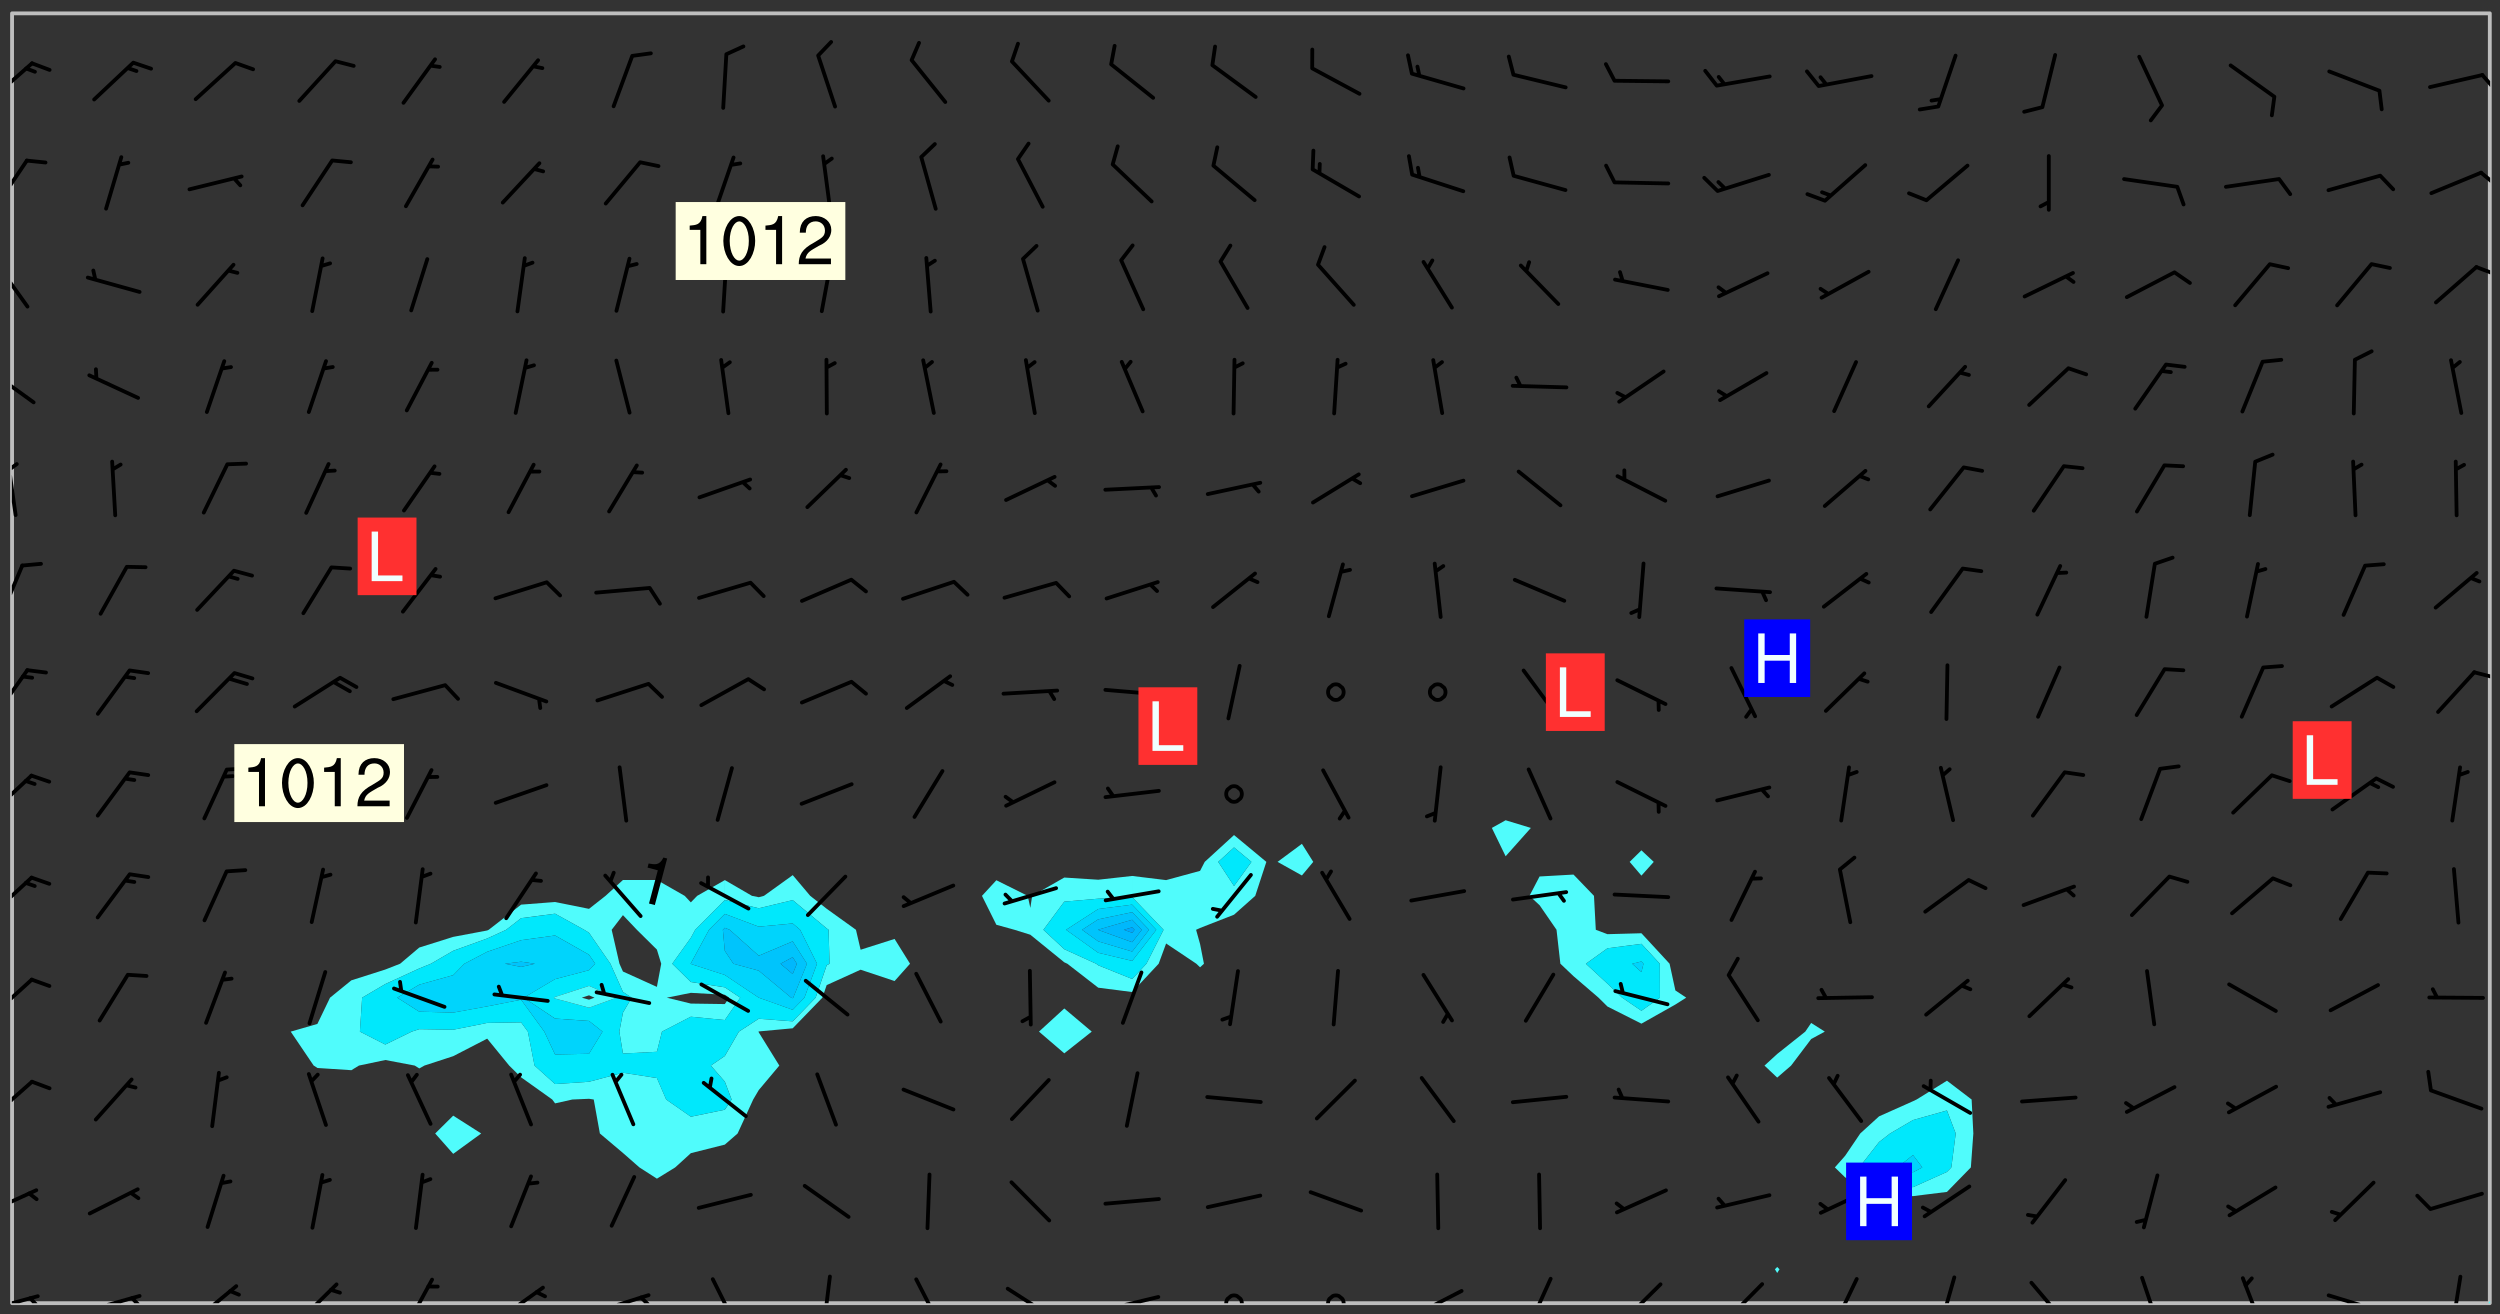 <svg xmlns="http://www.w3.org/2000/svg" role="img" xmlns:xlink="http://www.w3.org/1999/xlink" viewBox="142.45 309.95 326.84 171.84"><rect x="142.45" y="309.95" width="326.84" height="171.84" fill="#333333" stroke="none"/><defs><clipPath id="a"><path d="M144 311.672h1v168.656h-1zm0 0"/></clipPath><clipPath id="b"><path d="M144 311.672h324v168.656H144zm0 0"/></clipPath><clipPath id="c"><path d="M467 480h1v.328h-1zm0 0"/></clipPath><clipPath id="d"><path d="M467 311.672h1v168.656h-1zm0 0"/></clipPath><clipPath id="e"><path d="M144 479h4v1.328h-4zm0 0"/></clipPath><clipPath id="f"><path d="M146 479h2v1.328h-2zm0 0"/></clipPath><clipPath id="g"><path d="M153 479h8v1.328h-8zm0 0"/></clipPath><clipPath id="h"><path d="M159 479h2v1.328h-2zm0 0"/></clipPath><clipPath id="i"><path d="M167 477h7v3.328h-7zm0 0"/></clipPath><clipPath id="j"><path d="M181 477h6v3.328h-6zm0 0"/></clipPath><clipPath id="k"><path d="M195 476h5v4.328h-5zm0 0"/></clipPath><clipPath id="l"><path d="M207 478h7v2.328h-7zm0 0"/></clipPath><clipPath id="m"><path d="M220 479h8v1.328h-8zm0 0"/></clipPath><clipPath id="n"><path d="M226 479h2v1.328h-2zm0 0"/></clipPath><clipPath id="o"><path d="M235 476h5v4.328h-5zm0 0"/></clipPath><clipPath id="p"><path d="M249 476h3v4.328h-3zm0 0"/></clipPath><clipPath id="q"><path d="M261 476h5v4.328h-5zm0 0"/></clipPath><clipPath id="r"><path d="M273 478h8v2.328h-8zm0 0"/></clipPath><clipPath id="s"><path d="M286 479h9v1.328h-9zm0 0"/></clipPath><clipPath id="t"><path d="M302 479h4v1.328h-4zm0 0"/></clipPath><clipPath id="u"><path d="M315 479h4v1.328h-4zm0 0"/></clipPath><clipPath id="v"><path d="M327 478h7v2.328h-7zm0 0"/></clipPath><clipPath id="w"><path d="M342 476h4v4.328h-4zm0 0"/></clipPath><clipPath id="x"><path d="M354 477h6v3.328h-6zm0 0"/></clipPath><clipPath id="y"><path d="M367 477h7v3.328h-7zm0 0"/></clipPath><clipPath id="z"><path d="M381 476h5v4.328h-5zm0 0"/></clipPath><clipPath id="A"><path d="M395 476h4v4.328h-4zm0 0"/></clipPath><clipPath id="B"><path d="M407 477h6v3.328h-6zm0 0"/></clipPath><clipPath id="C"><path d="M422 476h3v4.328h-3zm0 0"/></clipPath><clipPath id="D"><path d="M435 476h4v4.328h-4zm0 0"/></clipPath><clipPath id="E"><path d="M446 479h8v1.328h-8zm0 0"/></clipPath><clipPath id="F"><path d="M462 476h3v4.328h-3zm0 0"/></clipPath><clipPath id="G"><path d="M144 465h4v4h-4zm0 0"/></clipPath><clipPath id="H"><path d="M144 451h3v6h-3zm0 0"/></clipPath><clipPath id="I"><path d="M144 437h3v6h-3zm0 0"/></clipPath><clipPath id="J"><path d="M144 424h3v6h-3zm0 0"/></clipPath><clipPath id="K"><path d="M144 411h3v6h-3zm0 0"/></clipPath><clipPath id="L"><path d="M144 397h3v7h-3zm0 0"/></clipPath><clipPath id="M"><path d="M465 397h3v2h-3zm0 0"/></clipPath><clipPath id="N"><path d="M144 383h2v8h-2zm0 0"/></clipPath><clipPath id="O"><path d="M144 370h1v8h-1zm0 0"/></clipPath><clipPath id="P"><path d="M144 370h1v2h-1zm0 0"/></clipPath><clipPath id="Q"><path d="M144 358h4v5h-4zm0 0"/></clipPath><clipPath id="R"><path d="M144 344h3v7h-3zm0 0"/></clipPath><clipPath id="S"><path d="M465 344h3v2h-3zm0 0"/></clipPath><clipPath id="T"><path d="M144 330h3v8h-3zm0 0"/></clipPath><clipPath id="U"><path d="M466 332h2v3h-2zm0 0"/></clipPath><clipPath id="V"><path d="M144 317h3v7h-3zm0 0"/></clipPath><clipPath id="W"><path d="M466 319h2v3h-2zm0 0"/></clipPath><g id="X" clip-path="url(#clip1)"><path fill="#fff" fill-opacity="0" fill-rule="evenodd" d="M0 0h1000v1000H0zm0 0"/><path fill="#d3d3d3" fill-opacity="0" fill-rule="evenodd" d="M162.152 355.867l-.234.293.059.234.117.172.176.234.293.348.113.059.117-.172.059-.234.176-.176.465-.176h.699l.234.293.289.816.059.176.176.23.352.234.699.699.172.176.234.348.234.41.289.582.41.465.23.234.234.176.117.23.176.293.172 1.164v.234l.059.289.059.117.117.117.348.41.117.172.176.176.176.234.117.172.172.352.059.234.234.406.234-.059-.176.176-.059.93h-.582l-.234-.113-.348.113-.117.117-.059.293-.059.176-.117.172-.465.293-.059.234-.059.113v.645l.059.172v.41l.059.059v.406l.059.406.117.176.059.059.23.641-.059.293v.699l-.059.582v.234l-.059.23-.055.352v1.922l.055.117h.426l-.367.117-.023.352.891 1.168 1.742.539 1.34.359v.539l.09.809.535.715 1.52.27.891-.086.09 1.164.535.18 1.16-.18 2.055-.984 1.16-.363 1.879-.176 1.695-.18-.18.719-1.516.086-1.25.09-.805.27-1.074.809.27.719.535.898-.18.625-.266.809.266 1.078.625.898.805.18 1.25-.18-.266.723.098.504.055.293v.172l.059.293v.406l.176.117.352.117h.406l.293-.176.113-.117.059-.117.117-.23.059-.176.352-.465.23-.176.176-.059.176.059.059.176.117.988.055.469.059.172.117.234.176.059.816.059h.289l.117.234.059.406.059.352v1.105l.117.293.117.348.289.699.176.352.582.754.352.176.172.059.469.234.641.465.348.234.293.176.293.055.23.062.816.348.293.176.113.172.352.352.117.176.523.641v.289l.059.352v.348l.059.352.059.289.117.059.172.059h.176l.582.234.176.117.176.289.176.234.113.234.293.23.117.117v.41l.059.055.289.234.234.117.059.117.117.172.059.117.23.234.059.176.234.059.117.059-.117.113-.059.117v.117l-.117.293-.117.289v.582l.176.117.117.059.059.117.117.117.113.059.176.348.059.352.059.406v.176l-.059.176-.117.699v.172l.117.176.293.293h.406l.176.117.117.172.117.293v.234h-.527l-.23-.234h-.234l-.176.059-.059.699.059.348.117.176.176.41.117.23.289.469.176.055h.523l.234.059.758.641.059.293v.234l.059.059.23.348v.352l-.117.172v.293l.293.289.293.176.172.059.293.176.293.117.582.406.289.234.293.176.219.16.016.012.23.176.641.523.176.234.117.176.176.176.113.172v.641l.117.176.469.117.582.117.234.059.23.113.293.117.113.059.586.352.289.172.176.062.176.055.176.059.699.352.289.176.234.055.289.176.234.117.641.406.293.117.172.059.234.059.41.059.23.059.234.117.059.172-.41.176.469.059.059.293.113.234.176.055.234.059.176.059.406.117.641.234.117.172.059.234v.176l-.059.117-.059.406.234.234.117.059.348.117.641.23.176.117.289.117.176.176.234.465.582 1.105.176.176.348.176.176.117.352.117 1.047.523.234.059.465.113.293.059.465.176.758.582.234.234.348.465.176.176.289.234.816.699.293.176.289.289.293.176.293.289.695.641.176.176.293.234.289.234.469.289.641.582.348.234.234.293.348.348.352.465.934.992.348.406.117.176.234.059.113.117.645.176.23.113.234.059.293.176.23.117.934.699.406.406.234.176.406.176.234.117.816.348.348.234.234.117.293.289.23.117.758.352.352.172.23.059.293.117.234.059.871.176h.816l.469.23.172.059.875.699.465.117.293.059.176.059.23.059.469.059.348.059.352.059.406.059h.293l.172.059v.23l.176.176h.293l.348.059.352.059.699.117h.641l.465-.234.293-.176.172-.117.41-.172.289-.176.934-.465.469-.293.523-.293.465-.172.465-.176 1.051-.465.289-.117.41-.117.289-.117.527-.176 1.516-.699.582-.348.289-.059.293-.059.348-.117.875-.23.352-.117h.113l.234-.059.875-.234.234-.059h.812l.352-.059.816-.117.172-.059.352-.055.293-.059.23-.059.816-.176.176-.059h.348l.234-.059.465-.117.758-.172.234-.059h.348l.41-.117.289-.059 1.285-.059h.289l.41-.059.23-.059h.176l.875-.117h.406l.41-.117h.348l.352-.113.871-.059h1.75l1.047.289.41.117.289.117.352.117.289.117 1.051.172.289.059h.293l.293.059.172.059.41.059.172.059.117.059h.117l.117.059.352.059h.113l.41.066 1.922.395 1.926.395 1.52.449 1.695.719 2.145.805 1.605-.719 1.43-.805 1.16-1.078 1.25-.449 3.035-.719 1.875-.359 2.145-1.348 2.234-1.254 2.5-1.258 1.695-.449 1.785-.18 1.16-.27.625.539 1.34-.27.715-.988.984-1.344.445-.18.805-.359 1.875-.539 1.785-.449 1.25-.27 1.16-.09 1.699-.09 1.961-.27 1.25-.09h.539l.625-.09h.891l2.145-.18 2.41-.18 2.59-.09 1.695.18 1.609.09 1.43.359 1.16.719 1.875.988 1.16 1.527.266.715.629.09.355.898.535.539.535 1.527 1.074.359h.535l-.805.535.09 1.707.715 2.695.891.805.895.988.715 1.258 1.785.539 1.52-.18.355 1.344 1.609-.805.98-.539.27.27.316-.215.219-.145.801.449.449-.359h.355l.535-.27.539-.719.535-.27.625-.988 1.16.449.84.371 1.395.617 1.695-.18h1.605l1.785.09.18-1.707.535-1.344.805.27.492.848.402.406-.09.539v.359l.715.449.711-.27h1.43l.359.988.445 1.258.715 1.344 1.25.629 1.695.629.715-.18.18-.539.98-.09.449.359.086 1.258-.266.629-.535.18v.539l.715.984.266.539.984.988.801 1.078-.266.359-.09.898-.625 2.332-.355 2.066-.09 1.793-.18.719-.09.539v1.438l-.98 1.883-.359 1.707-.535.898-.805 1.168-.266.539 2.055 1.254.086.359-.355.539-.09-.18v.809l.09 1.438-.445.715-1.074.094-.266.715.535.898.805.719 1.16.809 1.34.27.445.359-.355.449-1.789-.09-1.25-.449-.715-.719-.625-.09-.176 3.59-.188 1.309h89.359V311.703h-55.27v49.082l.762.125 3.289.543 2.023 2.836v2.754l2.352.332 2.348.332h4.051l-1.379 4.16-2.023.707-2.023.703-.543.344-2.594 1.617-.188.117-2.023-2.078-.73-2.742-2.672-2.078-1.375-3.5-.066-.082-1.957-2.672 2.75-1.418v-49.082H294.422v91.414l.117.031.133.012.074.074.105.047.09.059.086.059.09.059.297.297.059.09.031.117.027.117.016.137-.031.117-.059.09-.059.086-.043.105-.047.102-.027.121v.145l.176.27.148.148.074.086.074.074.043.105.062.09.059.086.043.105.059.09.047.102.043.105.059.086.117.18.074.074.062.086.059.09.043.105.059.09.059.086.062.09.059.09.043.102.117.18.074.074.059.086.074.074.09.059.105.047h.148l.133-.016.133.016.102-.047.074-.074.047-.102-.016-.133v-.148l-.047-.105-.027-.117-.047-.102-.027-.121-.043-.102-.062-.09-.043-.102-.043-.105-.031-.117-.016-.133-.012-.137.086-.059.059-.086.121-.031.043.105.016.133v.117l.059.102.059.09.09.059.148.148.059.09.043.105-.012.102.086.059.105.047.086.059.09.059.074.074-.117.027-.105.047-.086.059-.074.074-.059.09-.062.086-.027.121-.047.102-.043.105-.031.117-.012.133-.016.133v.148l.027.117.047.105.043.102.059.09.074.074.09.059.074.074.09.059.059.09.043.105.047.102.117.031.133.016h.148l.117-.031.105.043.043.105.047.102.027.121L299.5 410l.027.117.031.121.027.117.105.043.102.047.133-.016.148.148.062.086.074.074.07.074.09.062.105.043.102.043.117.031.137.016.117-.031.074-.074.027-.117-.012-.133-.031-.121-.027-.117.043-.105h.117l.09.062.117.027h.148l.133.016h.148l.133.016.133-.016h.148l.133-.016.133-.012.137.012.117-.027.133-.016.191-.059-.059.176-.016.133-.027.121-.016.133-.059.086-.133.016-.105.047-.105.043-.117.031-.117.027-.266.031h-.148l-.133.016-.074.074.059.086.148.148.117.18.074.07.09.062.09.059.086.059.09.059.102.043.105.062.105.043.086.059.105.047.102.043.18.117.059.09-.043.102-.047.105.016.133.223.223.059.09.043.102.031.121.043.102.016.133.031.117.012.137.031.117.148.148.102.043.105.043.117.031.133.016.137.016h.117l.117-.031.09-.059.043-.105.047-.102.043-.105.031-.117.012-.133v-.148l-.012-.133-.016-.133-.031-.117-.043-.105-.047-.105-.043-.102-.043-.105-.016-.133.016-.133.027-.117.031-.117.027-.121.047-.102.09-.059.086-.062.074-.074.09-.059.223-.223.059-.086.074-.074.117-.18.059-.086v-.148l-.074-.074-.102-.047-.105-.043-.102-.043-.059-.09-.047-.105-.027-.117.09-.059.117-.031.102-.043.18-.117.148-.148.012-.133-.012-.105-.09-.059-.133.016h-.148l-.133.016-.133-.016-.121-.031-.086-.059-.074-.074-.059-.09-.062-.086-.117-.18-.059-.086.031-.121.086-.059.121-.031.059-.086v-.121l-.031-.117-.059-.09-.059-.086-.047-.105-.027-.117-.016-.133.059-.09.074-.074.09-.059.117-.18.074-.074.059-.086.148-.148.121-.031.133-.016.133.016.074.074.043.105.016.133-.031.117-.117.031-.133.012-.148.148-.043.105-.047.102-.027.121-.031.117v.148l.031.117.043.105.059.09.074.07.074.074.117.031.121.027.117-.027.133-.016h.117l.09.059.074.074.047.105.059.086.102.047.133.016.105.043.086.059-.012.105-.074.074-.18.117-.059.09-.09.059-.07.074-.074.074-.062.09-.027.117-.016.133.016.133-.016.133v.148l.016.133.027.117.031.121.074.074.09.059.086.059.09.059.117.031v.086l-.102.047-.09.059-.266.031-.117.027h-.148l-.105.043-.102.047-.059.09-.062.234-.012.133-.031.121-.016.133v.293l-.012.133.012.137.016.133.133.016.133.012.121.031.086.059.074.074.047.105.043.102.016.133v.445l-.016.133v.445l.031.266.027.117.016.133.031.117.086.211.031.266v.148l-.031.117-.027.117-.031.121-.027.117-.031.117-.031.121-.012.133-.016.133.09.059.117-.031.102.016.047.105-.031.266v.441l-.043.105-.047.105-.043.102-.043.105-.059.086-.031.121-.043.117-.031.117-.016.133.016.133.059.09.105.047.086.059.059.086-.012.137-.031.117-.043.102v.445l-.016.133v.148l-.031.117-.043.105-.027.117-.047.105-.043.102-.031.121-.027.117-.031.133-.031.117-.027.117-.043.105-.031.117-.031.121-.012.133-.016.133v.297l.027.117v.148l.047.398.027.117.059.09.121.031h.148l.133-.016.059.09v.117l-.059.09-.09.059-.102.043-.105.047-.09.059-.086.059-.137.016-.117-.031-.133-.016-.102.047-.062.086-.012.137-.016.133-.031.117-.027.117-.016.133-.031.121v.297l.016.133.031.117v.148l.012.133v.148l-.027.117-.047.102-.027.121-.031.117-.059.09-.074.074-.102.043-.105.047-.117.027-.121.031-.102-.047.059-.086.105-.047.027-.117.031-.117.027-.121.031-.117v-.148l.016-.133-.031-.117-.043-.105-.105.016-.074.074-.102.043-.09.062-.074.074-.043.102-.016.133-.031.117L304.25 426l-.031.117-.027.117-.031.121-.027.117-.031.117-.043.105-.09.059h-.09l-.117-.031-.031-.086.016-.137-.031-.117v-.148l-.012-.133v-.148l-.062-.234-.027-.121-.043-.102-.047-.105-.059-.086-.059-.09-.043-.105-.062-.086-.148-.148-.07-.074-.105-.047-.105-.043-.102-.043-.297-.297-.09-.074-.086-.059-.105-.043-.09-.062-.086-.059-.105-.043-.09-.059-.086-.062-.074-.07-.105-.047-.086-.059-.105-.043-.09-.062-.102-.043-.105-.043-.086-.059-.105-.047-.105-.043-.102-.047-.09-.059-.102-.043-.105-.043-.09-.062-.117-.027-.133-.016-.133.016H299.75l-.133.016-.117-.031-.09-.059-.074-.074-.09-.059-.102-.047h-.148l-.121-.027-.102-.043-.074-.074-.117-.18-.09-.059-.102-.043-.09-.062-.105-.043-.09-.059-.086-.059-.105-.047-.059-.086-.059-.09-.043-.105-.047-.102-.074-.074-.086-.059-.074-.074-.09-.059-.223-.223-.043-.105-.031-.266.105-.043h.145l.105.043.074.074.09.059.086.059.105.047.09.059.148.148.07.074.148.148.062.086.074.074.086.059.074.074.09.062.09.059.086.059.27.176.102.047.105.043.102.043.047-.074.059-.086.074-.074.07-.074.105.043.074.074.059.09.043.102.047.105.043.105.121.027.117-.027.074-.09.043-.105.059-.09.074-.074.105-.043.117-.027.133.012.09.059.148.148.059.09.043.105.047.102.043.105.043.102.105.047.105.043.133.016.086-.059.059-.09.074-.074.105-.043.117.027.105.047.102.043.105.043.102.047.18.117v.117l-.016.133.016.133.016.137.059.086.102.047.121.027.117.031h.148l.117-.031.059-.09.18-.117.059-.09.074-.074.059-.086.117-.18.18-.117.117.031.09.059.043.074-.016.133v.117l.09.059h.148l.133-.016.133-.012.266-.031.105-.043.117-.031.121-.027.074-.074.07-.074.062-.09-.016-.105-.047-.102-.102-.043-.105-.016-.117.027-.266.031h-.148l-.074-.074-.09-.059-.117-.031-.117-.027-.133-.016h-.148l-.133.016h-.297l-.105-.047-.148-.148-.043-.102-.059-.09.223-.223.086-.059.105-.043.117-.031.133-.016.133.016.137.016.102.043.133-.012.09-.062.102-.043.062-.09-.047-.102-.09-.059-.117-.031-.102-.043-.059-.09-.062-.09v-.117l.016-.133.105-.047.074-.07v-.121l-.09-.059-.031-.117.09-.059.074-.074.043-.105.059-.09.047-.102.016-.133v-.148l-.047-.105-.043-.102-.09-.059-.133-.016-.102-.043-.137-.016-.117-.031h-.445l-.133-.016-.133-.012-.133-.016-.117-.031h-.148l-.133-.016-.133-.012-.266-.031-.121-.043-.086-.059-.074-.074v-.148l.012-.133.105-.047.102-.043.133-.016h.152l.133-.016h.293l.121.031.102.043.09.059.234.062.121-.047.09-.059.102-.043.133-.016.105.043.102.047.133.012.121-.027h.145l.121-.031.117-.027.105-.047.074-.074.086-.059.148-.148.059-.086.047-.105.027-.117.016-.105-.102-.043-.09-.059-.117-.031-.105-.043-.09-.062-.074-.086-.074-.074-.102-.043-.105-.047-.102-.043-.059-.09-.047-.102-.086-.211-.062-.086-.059-.09-.074-.074-.086-.059h-.27l-.117.031-.09.059-.102.043-.133.016-.105-.016-.027-.117-.062-.09-.117-.031-.102-.043-.148-.148-.031-.117-.016-.105.074-.074.18-.117.117-.027.117-.031.137.016.102.043.105.043.102.047.105.043.117.031.133.016.117.027.133.016.105-.016.09-.059-.074-.074-.105-.043-.074-.074-.074-.09-.148-.148-.086-.059-.09-.059-.074-.074-.09-.059-.102-.047-.121-.027-.102-.047-.105-.043-.117-.031-.102-.043-.121-.031h-.148l-.117.031-.105.043-.086.062-.18.117-.086.059-.09.059-.105.047-.086.059-.105.043-.102.043-.105.047-.074.074-.059.09-.059.086-.047.105-.059.086-.074.074-.133-.012-.117-.031h-.117l-.074.074-.09.059-.074.074-.09.059-.086.059-.105.047-.102.043-.137.016-.102-.043-.148-.148-.105-.047h-.086l-.105.047-.102.043-.121.031-.117-.031-.074-.074v-.117l.031-.121.074-.07.059-.09.074-.074.117-.031.105-.043h.293l.133-.016.137-.016.102-.043.09-.059.102-.047.09-.059.133-.012.09.059.133.012.09-.059.086-.059.105-.043.09-.059.086-.062.09-.059.148-.148.059-.086.059-.09.105-.043.133-.016.117.027.121.031.059-.059.059-.09.031-.266.027-.117.105.012.133.016.102-.043.09-.059.059-.09.074-.074.059-.09.047-.102.012-.133-.012-.133-.047-.105-.148-.148-.059-.09-.059-.086-.043-.105v-.445l.016-.133v-.148l.012-.133-.059-.059-.09.059-.102-.043-.18-.117-.086-.059-.062-.09-.059-.09-.074-.074-.086-.059-.121.031-.102.012-.105.047-.086.059-.105.043-.148.148-.09.059-.086.059-.09.062-.105.043-.133.016v-.121l.105-.043.117-.031.074-.07.043-.105v-.148l-.027-.117-.148-.148-.133-.016h-.148l-.117.031-.105.043-.102.043-.09.062-.117.027-.074-.074.012-.133-.043-.102-.043-.105-.09-.059-.117.027-.121.031-.117.031-.102.043-.121.031-.102.043-.105.043-.09.059-.102.016v-.117l.016-.133-.059-.09-.074.043-.148.148-.059.09-.074.074-.047.105-.043.102-.074.074-.059.09-.074.074-.059.086-.074.074-.09.062-.074.07-.074.074-.102.016-.133.016-.105-.043v-.121l.148-.148.043-.102.059-.09.047-.102.043-.105.059-.09.031-.117.043-.102.031-.121.027-.117.047-.105.043-.102.043-.105.074-.07.09-.062.09-.059.102-.043h.297l.266-.031.105-.043-.074-.074-.117-.031-.105-.043-.09-.059-.102-.047-.09-.059-.102-.043-.105-.043-.09-.062-.086-.059-.105-.043-.102-.043-.121-.031-.117-.031-.102-.043L297.5 410.25l-.102-.043-.09-.059-.043-.105-.016-.133.102-.043.133-.016.137.016.133-.016.102-.043.059-.09.016-.105-.09-.059-.074-.074-.102-.043-.09-.059-.148-.148-.043-.105-.016-.133v-.293l-.059-.09-.09-.059-.074-.074-.043-.105-.031-.117-.059-.09-.074-.074-.117-.027-.074-.074-.09-.059-.09-.062-.086-.059-.074-.074-.059-.086-.047-.105-.086-.059-.148-.148-.195-.059-.133.016-.102.043-.074.074-.047.102-.043.105-.059.09-.059.086-.297.297-.09.059h-.086l-.062-.086-.043-.105.031-.117.059-.09.027-.117-.012-.133-.09-.062-.105.047-.117.027-.117.031-.27.176-.102.047-.117.027-.105.047-.09.059-.102.043-.059-.086-.047-.105.016-.133.047-.105.07-.074.074-.07.059-.09v-.148l-.043-.105h-.238l-.102.047-.031.117-.027.117-.031.121-.074.043-.133.016-.074-.047-.043-.102-.043-.105-.047-.102-.043-.105-.121.031-.102.043-.133.016-.117.031-.105.043-.09.059-.102.047-.121.027-.133.016-.102-.043-.059-.09-.047-.105-.043-.102-.043-.105v-.117l.059-.09.086-.059.18-.117.102-.047.105-.043.105-.059.102-.043.09-.062.102-.043.105-.059.102-.047.09-.059.105-.043.102-.043.09-.062.102-.043.137-.016.117.031.102.043.121.031.102.043.105.047.102.043.105.043.102.047.105.043.102.043.105.047.086.059.105.043.117.031.105.043.102.047.09.059.105.043.102.043.105.047.117.027.102.047.121.027h.148l.086-.059.016-.102.059-.09-.027-.117-.074-.074-.117-.18-.074-.074-.09-.074-.18-.117-.086-.059-.105-.043-.102-.047-.27-.176-.059-.09-.074-.074-.059-.09-.043-.102-.031-.117-.016-.137v-.562l-.012-.133-.016-.133-.031-.117-.016-.133-.012-.133-.031-.121-.223-.223-.059-.086-.016-.105.031-.117.133-.016v-91.414H172.992v1.453l-.059.234-.352 1.051-.172.523-.117.348-.176.41-.117.172-.234.293-.23.059h-.352l-.117.059-.23.406v.293l.117.176.23.23.117.234.641.758.293.465.176.234.23.352.234.348.641.816.176.465.172.41.117.695.176.469.117 1.398.059.465v.875l.117 1.047v4.781l-.059.465-.352 1.281-.176.523-.113.41-.352.93L172.934 336l-.234.582-.117.176-.172.348-.176.406-.352.816-.059.293-.113.293-.117.289-.059.176-.117.875-.059.406-.059.117-.059.176-.059.172-.23.527-.117.172v.234l-.117.234-.059.172-.176.586v.289l-.059.176v.293l-.059.113-.059.527v.172l-.055.234v2.621l-.176.816-.117.176-.176.234-.117.172-.113.234-.586.934-.23.289-.293.465-.176.234-.289.352-.352.699-.113.23-.176.41-.176.23-.406.527-.816.699-.293.172-.289.234-.176.117-.176.176-.523.406-.527.176-.172.176-.234.055-.641.176h-.758m12.211 31.023l-1.074.449.359.895 1.25-.715.445-.539-.98-.09"/><path fill="#d3d3d3" fill-opacity="0" fill-rule="evenodd" d="M201.508 416.598h-.895l.449.629.98.359.805-.09.445-.988-.176.09-.715-.355-.895.355m154.621 59.07l-.059-.523v-.293l.113-.293.059-.23.469-.469h.113l.117-.113.117-.059h.176l.234-.059h.348l.234.059.117.059.23.172.059.176.117.582v.293l-.117.176-.172.289-.176.176-.527.523-.23.234-.117.059h-.176l-.117-.059-.406-.293-.176-.117-.117-.059-.059-.113-.055-.117m6.641-10.957l-.059-.172v-1.109l.059-.172.176-.059.172-.059h.176l.234-.059.117.059.059.699-.059.172-.117.176-.117.059-.234.523-.113.059h-.234l-.059-.117m9.613-14.391l-.117-.176v-.699l.293-.875.117-.172.176-.352.113-.23.117-.293.352-.758.117-.23.172-.234h.176l.117-.059h.641l.117.059.234.234.172.113.352.293.117.117.113.176v.113l.117.059.117.117v.699l-.059.176v.23l-.059.176-.348 1.051-.117.23-.117.234-.117.059-.23.234-.641.289h-.875l-.41-.117-.641-.465"/><path fill="none" stroke="#bebebe" stroke-linecap="round" stroke-linejoin="round" stroke-miterlimit="10" stroke-width=".5" d="M467.957 311.695H144.027v168.625h323.93v-168.625"/><g clip-path="url(#a)"><path fill="#fff" fill-opacity="0" fill-rule="evenodd" d="M144 475.891v4.438h.004H144V311.672h.004H144v164.219"/></g><g clip-path="url(#b)"><path fill="#fff" fill-opacity="0" fill-rule="evenodd" d="M144.004 480.328V311.672h102.078v112.691l-3.762 2.707-.676.18-.895-.18-3.543-2.059-3.617 2.059-.824.852-.801-.852-3.637-2.078-4.438.004-2.277 2.074-2.16 1.699-4.438-.895-4.441.344-4.234 3.289-.203.09-4.438.836-4.438 1.395-2.504 2.117-1.938.758-4.438 1.414-2.785 2.266-1.652 3.43-3.488 1.008 3.004 4.441.484.316 4.438.289.988-.605 3.449-.727 3.84.727.602.375.668-.375 3.77-1.23v7.773l-2.355 2.332 2.355 2.664 3.66-2.664-3.66-2.332v-7.773l4.438-2.289 2.875 3.52 1.562 1.539 4.066 2.898.375.504 2.254-.504 2.184-.094.613.094.801 4.438 3.023 2.555 2.148 1.883 2.289 1.473 2.391-1.473 2.047-1.863 4.441-1.117 1.672-1.457 2.035-4.438.73-1.238 2.688-3.199-2.688-4.34-.039-.102.039-.023 4.438-.41 3.879-4.004.559-1.641 4.438-2.016 4.441 1.484 2.02-2.266-2.02-3.242-4.441 1.414-.609-2.609-3.828-2.75-2.152-1.688-2.285-2.707v-112.691h57.699v107.449l-3.832 3.508-.605 1.172-4.441 1.211-4.438-.543-4.438.492-4.438-.285-4.199 2.395-.238 1.57-.344-1.57-4.098-2.043-1.883 2.043 1.883 3.781 2.367.656 2.074.648 4.438 3.605v6.031l-3.309 3.027 3.309 2.84 3.59-2.84-3.59-3.027v-6.031l.398.184 4.039 3.133 4.438.57 3.465-3.703.973-2.648 3.949 2.648.492.469.504-.469-.504-2.57-.523-1.867.523-.238 4.438-1.734 2.773-2.465 1.453-4.441-4.227-3.508V311.672h8.875v108.598l-3.184 2.359 3.184 1.777 1.484-1.777-1.484-2.359V311.672h26.633V417.188l-1.801 1.004 1.801 3.703 3.301-3.703-3.301-1.004V311.672h8.875v112.617l-4.438.25-1.32 2.531 1.32 1.223 2.215 3.215.504 4.438 1.719 1.633 3.266 2.805 1.172 1.16 4.441 2.242 4.438-2.504 1.418-.898-1.418-.945-.758-3.492-3.68-3.984-4.441.121-1.523-.574-.238-4.438-2.676-2.781V311.672h8.879V421.117l-1.539 1.512 1.539 1.797 1.613-1.797-1.613-1.512V311.672h22.191V443.688l-.77 1.133-3.672 2.922-1.66 1.52 1.66 1.57v24.758l-.297.301.297.484.305-.484-.305-.301v-24.758l1.816-1.57 2.625-3.473 1.785-.969-1.785-1.133V311.672h17.75v139.566l-3.973 2.461-.465.219-4.438 1.98-2.457 2.238-1.98 2.922-1.34 1.516 1.34 1.301 4.438 2.289 4.438.164 4.438-.551 3.125-3.203.324-4.438-.223-4.438-3.227-2.461v-139.566h71.012v168.367l-.266.289H144.004"/></g><path fill="#50fcfc" fill-rule="evenodd" d="M183.461 449.262l-3.004-4.441 3.488-1.008 1.652-3.43 2.785-2.266 4.438-1.414 1.938-.758 2.504-2.117 4.438-1.395 4.438-.836.203-.09 4.234-3.289 4.441-.344 4.438.895 2.16-1.699 2.277-2.074v4.594l-1.473 1.918 1.02 4.438.453 1.016 4.438 2.008.566-3.023-.566-1.852-2.613-2.586-1.824-1.918v-4.594l4.438-.004 3.637 2.078.801.852.824-.852 3.617-2.059v2.605l-3.871 3.891-.57 1.047-2.43 3.391 2.43 2.391V439.75l-3.145.633 3.145.77 4.441.066.574-.836-.574-.383-4.441-.25v-1.414l4.441.695 2.023 1.352-2.023 2.926-4.441-.438-3.773 1.949-.664 2.637-4.438.23-.473-2.867.473-2.484 1.145-1.953-1.145-.754-1.641-3.684-2.797-4.047-.629-.391-3.809-2.105-4.441.586-1.957 1.52-2.48 1.137-4.438 1.605-2.922 1.695-1.516.617-4.441 2.039-3.027 1.781-.293 4.438 3.32 1.691 3.465-1.691.977-.32 4.438.074 4.438-.891 4.438-.074.883 1.211.875 4.441 2.684 2.414 4.438-.301 4.438-1.176 4.438.695 1.211 2.805 3.227 2.25 4.441-.918.887-1.332-.887-2.34-1.828-2.098 1.828-1.25 1.844-3.191 2.594-1.68 4.438.34 3-3.098 1.438-4.23.375-.207-.121-4.438-.254-.18-4.438-3.699-4.438 1.066-4.438-1.078v-2.605l3.543 2.059.895.18.676-.18 3.762-2.707 2.285 2.707 2.152 1.688 3.828 2.75.609 2.609 4.441-1.414 2.02 3.242-2.02 2.266-4.441-1.484-4.438 2.016-.559 1.641-3.879 4.004-4.438.41-.039.023.039.102 2.688 4.34-2.688 3.199-.73 1.238-2.035 4.438-1.672 1.457-4.441 1.117-2.047 1.863-2.391 1.473-2.289-1.473-2.148-1.883-3.023-2.555-.801-4.438-.613-.094-2.184.094-2.254.504-.375-.504-4.066-2.898-1.562-1.539-2.875-3.52-4.438 2.289-3.77 1.23-.668.375-.602-.375-3.84-.727-3.449.727-.988.605-4.438-.289-.484-.316"/><path fill="#00e8fc" fill-rule="evenodd" d="M192.82 446.512l-3.32-1.691.293-4.438 3.027-1.781 4.441-2.039 1.516-.617 2.922-1.695 4.438-1.605 2.48-1.137 1.957-1.52 4.441-.586V432.25l-4.441.617-4.438 1.516-2.977 1.562-1.461 1.492-4.438 1.242-2.875 1.703 2.875 1.832 4.438.117 4.438-.812 4.438-.875 3.035 4.176 1.406 2.992 4.438-.098 1.77-2.895-1.77-1.398-4.438-.309-4.098-2.73 4.098-2.426 4.438-1.168v2.055l-4.438 1.445-.164.094.164.109 4.438 1.195 3.617-1.305-3.617-1.539v-2.055l.812-.844-.812-1.18-4.438-2.516v-2.848l3.809 2.105.629.391 2.797 4.047 1.641 3.684 1.145.754-1.145 1.953-.473 2.484.473 2.867 4.438-.23.664-2.637 3.773-1.949 4.441.438 2.023-2.926-2.023-1.352-4.441-.695-2.43-2.391 2.43-3.391.57-1.047 3.871-3.891v1.816l-2.062 2.074-2.379 4.391-.031.047.031.031 4.441 1.441 4.438 2.965 4.438 1.586 1.535-1.586 1.648-4.438-2.211-4.438-.973-.824-4.438.418-4.438-1.668v-1.816l4.438 1.078 4.438-1.066 4.438 3.699.254.18.121 4.438-.375.207-1.438 4.23-3 3.098-4.438-.34-2.594 1.68-1.844 3.191-1.828 1.25 1.828 2.098.887 2.34-.887 1.332-4.441.918-3.227-2.25-1.211-2.805-4.438-.695-4.438 1.176-4.438.301-2.684-2.414-.875-4.441-.883-1.211-4.438.074-4.438.891-4.438-.074-.977.32-3.465 1.691"/><path fill="#00d4fc" fill-rule="evenodd" d="M197.262 442.215l-2.875-1.832 2.875-1.703 4.438-1.242 1.461-1.492 2.977-1.562 4.438-1.516v2.812l-2.121.266 2.121.414 1.809-.414-1.809-.266v-2.812l4.441-.617 4.438 2.516.812 1.18-.812.844-4.438 1.168-4.098 2.426 4.098 2.73 4.438.309 1.77 1.398-1.77 2.895-4.438.098-1.406-2.992-3.035-4.176-4.438.875-4.438.812-4.438-.117"/><path fill="#50fcfc" fill-rule="evenodd" d="M201.699 460.801l-2.355-2.664 2.355-2.332 3.66 2.332-3.66 2.664"/><path fill="#00c4fc" fill-rule="evenodd" d="M210.574 436.359l-2.121-.414 2.121-.266 1.809.266-1.809.414"/><path fill="#50fcfc" fill-rule="evenodd" d="M215.016 440.289l-.164.094.164.109 4.438 1.195 3.617-1.305-3.617-1.539v1.23l.723.309-.723.262-.941-.262.941-.309v-1.23l-4.438 1.445"/><path fill="#fff" fill-opacity="0" fill-rule="evenodd" d="M219.453 440.074l-.941.309.941.262.723-.262-.723-.309m4.438-10.484l-1.473 1.918 1.02 4.438.453 1.016 4.438 2.008.566-3.023-.566-1.852-2.613-2.586-1.824-1.918m8.875 10.16l-3.145.633 3.145.77 4.441.066.574-.836-.574-.383-4.441-.25"/><path fill="#00d4fc" fill-rule="evenodd" d="M232.766 435.977l-.031-.031.031-.047 2.379-4.391 2.062-2.074V431.25l-.254.258.254 2.746 1.121 1.691 3.316.906 4.238 3.531.199.07.07-.07 1.797-4.438-1.867-2.926-4.438 1.879-3.797-3.391-.641-.258v-1.816l4.438 1.668 4.438-.418.973.824 2.211 4.438-1.648 4.438-1.535 1.586-4.438-1.586-4.438-2.965-4.441-1.441"/><path fill="#00c4fc" fill-rule="evenodd" d="M237.207 434.254l-.254-2.746.254-.258.641.258 3.797 3.391 4.438-1.879v2.066l-1.594.859 1.594 1.348.547-1.348-.547-.859v-2.066l1.867 2.926-1.797 4.438-.07.07-.199-.07-4.238-3.531-3.316-.906-1.121-1.691"/><path fill="#00b8fc" fill-rule="evenodd" d="M246.082 437.293l-1.594-1.348 1.594-.859.547.859-.547 1.348"/><path fill="#50fcfc" fill-rule="evenodd" d="M272.711 430.852l-1.883-3.781 1.883-2.043 4.098 2.043.344 1.57.238-1.57 4.199-2.395 4.438.285 4.438-.492v2.762l-4.438.211-4.438.383-2.73 3.684 2.73 2.539 4.168 1.898.27.207 4.438 1.785 1.863-1.992 2.238-4.438-4.102-4.277v-2.762l4.438.543 4.441-1.211.605-1.172 3.832-3.508v1.617l-2.066 1.891 2.066 3.152 2.277-3.152-2.277-1.891v-1.617l4.227 3.508-1.453 4.441-2.773 2.465-4.438 1.734-.523.238.523 1.867.504 2.57-.504.469-.492-.469-3.949-2.648-.973 2.648-3.465 3.703-4.438-.57-4.039-3.133-.398-.184-4.438-3.605-2.074-.648-2.367-.656m8.879 16.809l-3.309-2.84 3.309-3.027 3.59 3.027-3.59 2.84"/><path fill="#00e8fc" fill-rule="evenodd" d="M281.59 434.047l-2.73-2.539 2.73-3.684 4.438-.383 4.438-.211v.988l-4.438.57-4.203 2.719 4.203 3.008 4.438 1.059 3.156-4.066-3.156-3.289v-.988l4.102 4.277-2.238 4.438-1.863 1.992-4.438-1.785-.27-.207-4.168-1.898"/><path fill="#00d4fc" fill-rule="evenodd" d="M286.027 434.516l-4.203-3.008 4.203-2.719 4.438-.57v.988l-4.438.934-2.113 1.367 2.113 1.512 4.438 1.332 2.207-2.844-2.207-2.301v-.988l3.156 3.289-3.156 4.066-4.438-1.059"/><path fill="#00c4fc" fill-rule="evenodd" d="M286.027 433.02l-2.113-1.512 2.113-1.367 4.438-.934v.988l-4.438 1.293-.027.02.027.02 4.438 1.602 1.258-1.621-1.258-1.312v-.988l2.207 2.301-2.207 2.844-4.438-1.332"/><path fill="#00b8fc" fill-rule="evenodd" d="M286.027 431.527L286 431.508l.027-.02 4.438-1.293v.992l-1.094.32 1.094.395.309-.395-.309-.32v-.992l1.258 1.312-1.258 1.621-4.438-1.602"/><path fill="#00a8fc" fill-rule="evenodd" d="M290.465 431.902l-1.094-.395 1.094-.32.309.32-.309.395"/><path fill="#00e8fc" fill-rule="evenodd" d="M303.781 425.781l-2.066-3.152 2.066-1.891 2.277 1.891-2.277 3.152"/><path fill="#50fcfc" fill-rule="evenodd" d="M312.656 424.406l-3.184-1.777 3.184-2.359 1.484 2.359-1.484 1.777m26.633-2.512l-1.801-3.703 1.801-1.004 3.301 1.004-3.301 3.703m4.438 6.398l-1.32-1.223 1.32-2.531 4.438-.25 2.676 2.781.238 4.438 1.523.574 4.441-.121v1.383l-4.441.582-2.82 2.02 2.82 2.605 1.922 1.832 2.52 1.711 2.422-1.711-.02-4.438-2.402-2.602v-1.383l3.68 3.984.758 3.492 1.418.945-1.418.898-4.438 2.504-4.441-2.242-1.172-1.16-3.266-2.805-1.719-1.633-.504-4.438-2.215-3.215"/><path fill="#00e8fc" fill-rule="evenodd" d="M352.602 438.551l-2.82-2.605 2.82-2.02 4.441-.582v2.305l-1.211.297 1.211 1.09.27-1.09-.27-.297v-2.305l2.402 2.602.02 4.438-2.422 1.711-2.52-1.711-1.922-1.832"/><path fill="#50fcfc" fill-rule="evenodd" d="M357.043 424.426l-1.539-1.797 1.539-1.512 1.613 1.512-1.613 1.797"/><path fill="#00d4fc" fill-rule="evenodd" d="M357.043 437.035l-1.211-1.09 1.211-.297.27.297-.27 1.09"/><path fill="#50fcfc" fill-rule="evenodd" d="M374.793 450.832l-1.66-1.57 1.66-1.52 3.672-2.922.77-1.133 1.785 1.133-1.785.969-2.625 3.473-1.816 1.57m0 25.543l-.297-.484.297-.301.305.301-.305.484m8.879-12.5l-1.34-1.301 1.34-1.516 1.98-2.922 2.457-2.238 4.438-1.98.465-.219 3.973-2.461v3.891l-4.438 1.25-3 1.758-1.438 1.117-2.59 3.32 2.59 1.812 4.438.773 4.438-1.996.574-.59.574-4.438-1.148-3.008v-3.891l3.227 2.461.223 4.438-.324 4.438-3.125 3.203-4.438.551-4.438-.164-4.438-2.289"/><path fill="#00e8fc" fill-rule="evenodd" d="M388.109 464.387l-2.59-1.812 2.59-3.32 1.438-1.117 3-1.758v4.578l-2.023 1.617 2.023.637 1.219-.637-1.219-1.617v-4.578l4.438-1.25 1.148 3.008-.574 4.438-.574.59-4.438 1.996-4.438-.773"/><path fill="#00d4fc" fill-rule="evenodd" d="M392.547 463.211l-2.023-.637 2.023-1.617 1.219 1.617-1.219.637"/><g clip-path="url(#c)"><path fill="#50fcfc" fill-rule="evenodd" d="M467.996 480.039v.289h-.266l.266-.289"/></g><g clip-path="url(#d)"><path fill="#fff" fill-opacity="0" fill-rule="evenodd" d="M467.996 311.672H468v168.367-168.367h-.004"/></g><path fill="#fff" fill-opacity="0" fill-rule="evenodd" d="M223.715 429.02l5.645 1.496 2.551-9.629-5.645-1.496-2.551 9.629"/><path fill-rule="evenodd" d="M229.18 422.059l.492.129-1.613 6.086-.762-.203 1.152-4.34-1.344-.355.141-.535.559.082.258.012.246-.027.23-.086.223-.16.215-.246.203-.355"/><g clip-path="url(#e)"><path fill="none" stroke="#000" stroke-linecap="round" stroke-linejoin="round" stroke-miterlimit="10" stroke-width=".5" d="M147.391 479.41l-6.781 1.84"/></g><g clip-path="url(#f)"><path fill="none" stroke="#000" stroke-linecap="round" stroke-linejoin="round" stroke-miterlimit="10" stroke-width=".5" d="M146.402 479.676l.84.895"/></g><g clip-path="url(#g)"><path fill="none" stroke="#000" stroke-linecap="round" stroke-linejoin="round" stroke-miterlimit="10" stroke-width=".5" d="M160.699 479.379l-6.766 1.898"/></g><g clip-path="url(#h)"><path fill="none" stroke="#000" stroke-linecap="round" stroke-linejoin="round" stroke-miterlimit="10" stroke-width=".5" d="M159.715 479.656l.848.887"/></g><g clip-path="url(#i)"><path fill="none" stroke="#000" stroke-linecap="round" stroke-linejoin="round" stroke-miterlimit="10" stroke-width=".5" d="M173.34 478.094l-5.418 4.473"/></g><path fill="none" stroke="#000" stroke-linecap="round" stroke-linejoin="round" stroke-miterlimit="10" stroke-width=".5" d="M172.551 478.742l1.133.469"/><g clip-path="url(#j)"><path fill="none" stroke="#000" stroke-linecap="round" stroke-linejoin="round" stroke-miterlimit="10" stroke-width=".5" d="M186.449 477.863l-5.008 4.93"/></g><path fill="none" stroke="#000" stroke-linecap="round" stroke-linejoin="round" stroke-miterlimit="10" stroke-width=".5" d="M185.719 478.582l1.172.367"/><g clip-path="url(#k)"><path fill="none" stroke="#000" stroke-linecap="round" stroke-linejoin="round" stroke-miterlimit="10" stroke-width=".5" d="M198.938 477.242l-3.355 6.172"/></g><path fill="none" stroke="#000" stroke-linecap="round" stroke-linejoin="round" stroke-miterlimit="10" stroke-width=".5" d="M198.449 478.141l1.227.012"/><g clip-path="url(#l)"><path fill="none" stroke="#000" stroke-linecap="round" stroke-linejoin="round" stroke-miterlimit="10" stroke-width=".5" d="M213.434 478.289l-5.719 4.082"/></g><path fill="none" stroke="#000" stroke-linecap="round" stroke-linejoin="round" stroke-miterlimit="10" stroke-width=".5" d="M212.602 478.883l1.102.547"/><g clip-path="url(#m)"><path fill="none" stroke="#000" stroke-linecap="round" stroke-linejoin="round" stroke-miterlimit="10" stroke-width=".5" d="M227.242 479.273l-6.703 2.109"/></g><g clip-path="url(#n)"><path fill="none" stroke="#000" stroke-linecap="round" stroke-linejoin="round" stroke-miterlimit="10" stroke-width=".5" d="M226.266 479.578l.875.863"/></g><g clip-path="url(#o)"><path fill="none" stroke="#000" stroke-linecap="round" stroke-linejoin="round" stroke-miterlimit="10" stroke-width=".5" d="M238.773 483.473l-3.137-6.289"/></g><g clip-path="url(#p)"><path fill="none" stroke="#000" stroke-linecap="round" stroke-linejoin="round" stroke-miterlimit="10" stroke-width=".5" d="M250.09 483.816l.859-6.977"/></g><g clip-path="url(#q)"><path fill="none" stroke="#000" stroke-linecap="round" stroke-linejoin="round" stroke-miterlimit="10" stroke-width=".5" d="M265.438 483.453l-3.207-6.25"/></g><g clip-path="url(#r)"><path fill="none" stroke="#000" stroke-linecap="round" stroke-linejoin="round" stroke-miterlimit="10" stroke-width=".5" d="M280.105 482.23l-5.91-3.801"/></g><g clip-path="url(#s)"><path fill="none" stroke="#000" stroke-linecap="round" stroke-linejoin="round" stroke-miterlimit="10" stroke-width=".5" d="M293.883 479.512l-6.832 1.637"/></g><g clip-path="url(#t)"><path fill="none" stroke="#000" stroke-linecap="round" stroke-linejoin="round" stroke-miterlimit="10" stroke-width=".5" d="M304.805 480.328l-.02-.199-.059-.191-.094-.176-.461-.379-.191-.059-.199-.02-.199.02-.191.059-.461.379-.094.176-.059.191-.02.199.02.199.059.191.094.18.461.375.191.059.199.02.199-.02.191-.059.461-.375.094-.18.059-.191.02-.199"/></g><g clip-path="url(#u)"><path fill="none" stroke="#000" stroke-linecap="round" stroke-linejoin="round" stroke-miterlimit="10" stroke-width=".5" d="M318.117 480.328l-.02-.199-.059-.191-.094-.176-.457-.379-.191-.059-.199-.02-.203.02-.191.059-.457.379-.094.176-.059.191-.02.199.02.199.059.191.094.18.457.375.191.059.203.02.199-.02.191-.059.457-.375.094-.18.059-.191.02-.199"/></g><g clip-path="url(#v)"><path fill="none" stroke="#000" stroke-linecap="round" stroke-linejoin="round" stroke-miterlimit="10" stroke-width=".5" d="M327.285 481.938l6.25-3.215"/></g><g clip-path="url(#w)"><path fill="none" stroke="#000" stroke-linecap="round" stroke-linejoin="round" stroke-miterlimit="10" stroke-width=".5" d="M342.277 483.531l2.898-6.402"/></g><g clip-path="url(#x)"><path fill="none" stroke="#000" stroke-linecap="round" stroke-linejoin="round" stroke-miterlimit="10" stroke-width=".5" d="M354.543 482.801l4.996-4.945"/></g><g clip-path="url(#y)"><path fill="none" stroke="#000" stroke-linecap="round" stroke-linejoin="round" stroke-miterlimit="10" stroke-width=".5" d="M367.883 482.824l4.945-4.992"/></g><g clip-path="url(#z)"><path fill="none" stroke="#000" stroke-linecap="round" stroke-linejoin="round" stroke-miterlimit="10" stroke-width=".5" d="M382.152 483.496l3.039-6.336"/></g><g clip-path="url(#A)"><path fill="none" stroke="#000" stroke-linecap="round" stroke-linejoin="round" stroke-miterlimit="10" stroke-width=".5" d="M396.023 483.707l1.926-6.758"/></g><g clip-path="url(#B)"><path fill="none" stroke="#000" stroke-linecap="round" stroke-linejoin="round" stroke-miterlimit="10" stroke-width=".5" d="M412.574 483.008l-4.547-5.359"/></g><g clip-path="url(#C)"><path fill="none" stroke="#000" stroke-linecap="round" stroke-linejoin="round" stroke-miterlimit="10" stroke-width=".5" d="M424.738 483.66L422.496 477"/></g><g clip-path="url(#D)"><path fill="none" stroke="#000" stroke-linecap="round" stroke-linejoin="round" stroke-miterlimit="10" stroke-width=".5" d="M435.668 477.051l2.527 6.555"/></g><path fill="none" stroke="#000" stroke-linecap="round" stroke-linejoin="round" stroke-miterlimit="10" stroke-width=".5" d="M436.035 478.004l.805-.926"/><g clip-path="url(#E)"><path fill="none" stroke="#000" stroke-linecap="round" stroke-linejoin="round" stroke-miterlimit="10" stroke-width=".5" d="M446.887 479.297l6.719 2.062"/></g><g clip-path="url(#F)"><path fill="none" stroke="#000" stroke-linecap="round" stroke-linejoin="round" stroke-miterlimit="10" stroke-width=".5" d="M464.113 476.859l-1.105 6.938"/></g><g clip-path="url(#G)"><path fill="none" stroke="#000" stroke-linecap="round" stroke-linejoin="round" stroke-miterlimit="10" stroke-width=".5" d="M147.195 465.555l-6.391 2.918"/></g><path fill="none" stroke="#000" stroke-linecap="round" stroke-linejoin="round" stroke-miterlimit="10" stroke-width=".5" d="M146.266 465.98l.973.746m13.215-1.297l-6.273 3.168m5.359-2.707l1.004.707m11.133-2.938l-2.09 6.707m1.785-5.73l1.207-.23m12.02-.844l-1.305 6.902m1.117-5.898l1.168-.363m12.121-.676l-.875 6.973m.746-5.957l1.145-.438m13.156-.355l-2.594 6.527m2.219-5.578l1.219-.137m12.652-.738l-2.953 6.379m18.199-4.043l-6.816 1.707m19.594 1.176l-5.738-4.059m16.051 5.539l.266-7.02m15.652 6.008l-4.941-4.996m19.285 2.191l-7 .613m20.246-1.062l-6.863 1.512m20.051.449l-6.605-2.406m16.688 4.715l-.137-7.027m13.445 7.027l-.129-7.027m10.176 4.953l6.41-2.879m-5.477 2.461l-.969-.754m13.137.539l6.84-1.613m-5.844 1.379l-.812-.922m13.371 1.844l6.359-2.988m-5.434 2.555l-.984-.738m13.629 1.629l5.848-3.902m-4.996 3.336l-1.082-.582m14.324 1.98l4.289-5.566m-3.664 4.758l-1.211-.207m15.156 1.633l1.777-6.801m-1.52 5.809l-1.191.285m12.133-.875l6.012-3.637m-5.137 3.109l-1.055-.629m13.988 1.793l5.027-4.91m-4.297 4.195l-1.168-.371m12.898-.367l6.734-2.004m-6.734 2.004l-1.723-1.746"/><g clip-path="url(#H)"><path fill="none" stroke="#000" stroke-linecap="round" stroke-linejoin="round" stroke-miterlimit="10" stroke-width=".5" d="M146.633 451.371l-5.266 4.656"/></g><path fill="none" stroke="#000" stroke-linecap="round" stroke-linejoin="round" stroke-miterlimit="10" stroke-width=".5" d="M146.633 451.371l2.297.859m10.727-1.152l-4.684 5.238m4.004-4.477l1.191.293m10.902-1.922l-.879 6.973m.75-5.957l1.148-.434m10.734-.426l2.242 6.66m-1.918-5.691l.844-.891m11.785.066l2.965 6.371m-2.535-5.441l.742-.98m12.324-.027l2.605 6.527m-2.227-5.574l.793-.938m12.082.012l2.727 6.477m-2.328-5.535l.773-.949m10.75 1.066l5.512 4.355m-4.711-3.719l.219-1.207m13.824-.543l2.453 6.586M267.098 455l-6.527-2.602m14.168 3.855l4.824-5.109m10.203 5.996l1.402-6.883m9.113 3.113l6.996.652m12.309-2.801l-4.98 4.953m13.711-5.297l4.191 5.641m7.723-2.469l6.992-.707m6.312.098l7.012.512m-5.992-.438l-.492-1.121m14.301-1.59l3.988 5.789m-3.41-4.945l.566-1.09m12.059.328l4.211 5.625m-3.602-4.809l.523-1.109m11.242 1.352l6.09 3.508m-5.203-2.996l.039-1.227m11.93 2.727l7.008-.516m6.695 1.879l6.234-3.246m-5.328 2.773l-1.012-.691m13.449 1.219l6.176-3.355m-5.277 2.867l-1.023-.676m13.145.441l6.766-1.906m-5.781 1.629L447 453.488m13.258-.984l6.609 2.387m-6.609-2.387l-.348-2.43"/><g clip-path="url(#I)"><path fill="none" stroke="#000" stroke-linecap="round" stroke-linejoin="round" stroke-miterlimit="10" stroke-width=".5" d="M146.602 438.023l-5.203 4.723"/></g><path fill="none" stroke="#000" stroke-linecap="round" stroke-linejoin="round" stroke-miterlimit="10" stroke-width=".5" d="M146.602 438.023l2.309.832m10.246-1.465l-3.684 5.984m3.684-5.984l2.449.156m10.262-.453l-2.477 6.578m2.117-5.621l1.219-.156m12.25-.867l-2.066 6.715m11.047-4.559l6.605 2.398m-5.645-2.047l-.172-1.215m12.34 1.641l6.977.844m-5.961-.719l-.441-1.145m12.789.738l6.883 1.406m-5.883-1.199l-.348-1.18m13.047-.055l6.113 3.461m7.527-3.938l5.465 4.418m8.98-5.336l3.203 6.254m11.773.387l-.121-7.027m.105 6.004l-1.074.594m13.129.211l2.43-6.594m11.582 6.773l1.039-6.949m-.887 5.938l-1.156.41m14.551.629l.574-7.004m14.895 6.477l-3.73-5.953m3.188 5.09l-.613 1.062m10.805-.156l3.602-6.035m8.105 2.156l6.816 1.723m-5.824-1.473l-.293-1.191m14.117-1.148l3.812 5.902m-3.812-5.902l1.195-2.145m10.516 5.156l7.023-.125m-6.004.109l-.594-1.074m19.121-1.191l-5.441 4.441m4.652-3.797l1.129.477m12.797-1.328l-5.082 4.852m4.34-4.145l1.168.383m9.871-2.145l.949 6.961m9.789-5.219l6.105 3.477m7.16-.086l6.203-3.301m6.699 1.625l7.027.051m-6.004-.043l-.566-1.09"/><g clip-path="url(#J)"><path fill="none" stroke="#000" stroke-linecap="round" stroke-linejoin="round" stroke-miterlimit="10" stroke-width=".5" d="M146.582 424.688l-5.164 4.762"/></g><path fill="none" stroke="#000" stroke-linecap="round" stroke-linejoin="round" stroke-miterlimit="10" stroke-width=".5" d="M146.582 424.688l2.316.809m-3.066-.117l1.156.406m12.422-1.539l-4.191 5.645m4.191-5.645l2.426.367m-3.035.457l1.211.184m12.066-1.387l-2.895 6.402m2.895-6.402l2.445-.16m10.168-.07L183.199 430.5m1.277-5.867l1.18-.332m12.055-.715l-.902 6.969m.773-5.957l1.148-.43m13.789-.027l-3.891 5.855m3.324-5.004l1.223.121m8.402-.691l4.625 5.293m-3.953-4.523l.438-1.145m11.422 1.359l6.191 3.328m-5.289-2.844l.004-1.23m13.051 4.922l4.906-5.027m7.617 3.859l6.492-2.691m-5.547 2.301l-.949-.781m13.199.828l6.734-2.004m-5.758 1.715l-.859-.875m13.102.754l6.926-1.184m-5.918 1.012l-.75-.969m14.312 3.281l4.414-5.465m-3.773 4.672l-1.203-.234m14.289-4.727l3.59 6.043m-3.066-5.164l.637-1.047m17.41 2.57l-6.918 1.238m20.254-1.105l-6.961.973m5.945-.832l.723.996m13.637-.48l-7.02-.34m18.363-2.988l-3.078 6.316m2.633-5.398l1.223-.043m10.316-1.164l1.363 6.895m-1.363-6.895l1.902-1.551m14.934 2.926l-5.676 4.145m5.676-4.145l2.207 1.07m11.57-.207l-6.598 2.418m5.637-2.066l.914.816m12.512-2.477l-4.902 5.035m4.902-5.035l2.355.684m11.18-.449l-5.344 4.566m5.344-4.566l2.285.902m10.137-1.652l-3.551 6.066m3.551-6.066l2.449.102m9.387 6.434l-.594-7.004"/><g clip-path="url(#K)"><path fill="none" stroke="#000" stroke-linecap="round" stroke-linejoin="round" stroke-miterlimit="10" stroke-width=".5" d="M146.562 411.352l-5.125 4.805"/></g><path fill="none" stroke="#000" stroke-linecap="round" stroke-linejoin="round" stroke-miterlimit="10" stroke-width=".5" d="M146.562 411.352l2.324.793m-3.07-.094l1.16.395m12.422-1.52l-4.168 5.656m4.168-5.656l2.43.355m-3.035.465l1.215.18m12.09-1.363l-2.934 6.383m2.934-6.383l2.449-.145m-2.875 1.07l1.223-.07m12.543-.844l-2.984 6.359m2.984-6.359l2.449-.125m10.98.18l-3.215 6.25m2.746-5.34l1.227-.02m7.633 3.391l6.637-2.312m9.559-2.332l.875 6.973m13.812-6.871l-1.871 6.773m17.523-4.668l-6.543 2.562m14.758 1.719l3.656-6m8.324 4.535l6.324-3.07m-5.402 2.621l-.992-.723m13.059.047l6.98-.82m-5.965.699l-.699-1.008m17.512.719l-.02-.199-.059-.191-.094-.18-.461-.375-.191-.059-.199-.02-.199.02-.191.059-.461.375-.094.18-.059.191-.02.199.02.199.059.191.094.176.461.379.191.059.199.02.199-.02.191-.059.461-.379.094-.176.059-.191.02-.199m13.957 3.094l-3.332-6.188m2.848 5.285l-.684 1.023m12.43.277l.773-6.984m-.66 5.969l-1.141.453m16.16.281l-2.859-6.422m17.891 4.773l-6.293-3.125m5.379 2.672l.031 1.227m14.461-3.184l-6.82 1.695m5.828-1.449l.82.91m10.59-3.785l-1.023 6.953m.875-5.941l1.152-.414m10.996-.543l1.605 6.844m-1.371-5.848l.922-.809m15.043.402l-4.164 5.664m4.164-5.664l2.426.355m10.043-.812l-2.469 6.578m2.469-6.578l2.43-.32m12.18 1.168l-5.059 4.883m5.059-4.883l2.332.758m11.32-.352l-5.73 4.066m5.73-4.066l2.191 1.102m-3.027-.508l1.098.551m10.695-2.586l-1.02 6.953m.871-5.941l1.156-.414"/><g clip-path="url(#L)"><path fill="none" stroke="#000" stroke-linecap="round" stroke-linejoin="round" stroke-miterlimit="10" stroke-width=".5" d="M146.023 397.566l-4.047 5.742"/></g><path fill="none" stroke="#000" stroke-linecap="round" stroke-linejoin="round" stroke-miterlimit="10" stroke-width=".5" d="M146.023 397.566l2.438.309m-3.023.527l1.215.152m12.738-.953l-4.148 5.672m4.148-5.672l2.426.352m-3.031.473l1.215.176m13.102-.66l-4.941 4.996m4.941-4.996l2.348.703m-3.066.023l2.348.703m12.184-.812l-5.938 3.762m5.938-3.762l2.133 1.211m-2.996-.664l2.133 1.215m12.469-.797l-6.785 1.832m6.785-1.832l1.676 1.789m11.543.344l-6.594-2.434m5.637 2.078l.164 1.215m14.152-3.16l-6.684 2.168m6.684-2.168l1.766 1.703m11.281-2.324l-6.145 3.406m6.145-3.406l2.059 1.336m11.426-.988l-6.48 2.711m6.48-2.711l1.898 1.555m11.008-2.277L261 402.516m4.844-3.551l1.105.535m13.711.734l-7.016.406m5.992-.348l.637 1.051m13.695-.609l-7.004-.594m17.555-3.137l-1.477 6.871m15.074-3.438l-.02-.199-.059-.191-.094-.176-.457-.379-.191-.055-.199-.023-.203.023-.191.055-.457.379-.094.176-.059.191-.02.199.02.199.059.191.094.18.457.375.191.059.203.02.199-.02.191-.059.457-.375.094-.18.059-.191.02-.199m13.316 0l-.02-.199-.059-.191-.094-.176-.461-.379-.191-.055-.199-.023-.199.023-.191.055-.457.379-.098.176-.059.191-.02.199.02.199.059.191.098.18.457.375.191.059.199.02.199-.02.191-.059.461-.375.094-.18.059-.191.02-.199m14.379 2.828l-4.172-5.656m18.551 4.387l-6.301-3.117m5.383 2.664l.035 1.227m12.598.824l-3.098-6.309m2.645 5.391l-.719.992m15.453-5.684l-5.031 4.906m4.297-4.191l1.168.371m10.43-2.145l-.129 7.027m14.785-6.734l-2.812 6.441m16.551-6.223l-3.656 6m3.656-6l2.449.145m10.441-.363l-2.809 6.441m2.809-6.441l2.449-.188m12.43 1.523l-5.934 3.766m5.934-3.766l2.133 1.215m10.582-1.926l-4.738 5.191"/><g clip-path="url(#M)"><path fill="none" stroke="#000" stroke-linecap="round" stroke-linejoin="round" stroke-miterlimit="10" stroke-width=".5" d="M465.93 397.844l2.379.609"/></g><g clip-path="url(#N)"><path fill="none" stroke="#000" stroke-linecap="round" stroke-linejoin="round" stroke-miterlimit="10" stroke-width=".5" d="M145.363 383.887l-2.727 6.473"/></g><path fill="none" stroke="#000" stroke-linecap="round" stroke-linejoin="round" stroke-miterlimit="10" stroke-width=".5" d="M145.363 383.887l2.445-.223m11.219.391l-3.426 6.137m3.426-6.137l2.453.051m11.555.457l-4.809 5.121m4.809-5.121l2.367.641m-3.066.102l1.184.324m12.262-1.5l-3.672 5.988m3.672-5.988l2.449.152m11.164.051l-4.27 5.582m3.648-4.77l1.211.199m13.945.73l-6.707 2.098m6.707-2.098l1.746 1.723m11.715-.98l-7 .613m7-.613l1.336 2.059m11.848-2.746l-6.738 1.988m6.738-1.988l1.719 1.75m11.457-2.145l-6.457 2.777m6.457-2.777l1.914 1.535m11.504-1.258l-6.664 2.223m6.664-2.223l1.777 1.691m11.582-1.547l-6.754 1.938m6.754-1.938l1.707 1.762m11.578-1.867l-6.691 2.145m5.719-1.832l.879.855m12.809-2.289l-5.492 4.387m4.691-3.746l1.125.484m11.168-2.32l-1.844 6.781m1.574-5.797l1.195-.27m11.074-.816l.781 6.98m-.668-5.965l1.012-.695m15.816 4.539l-6.469-2.738m16.27 4.871l.559-7.004m-.477 5.984l-1.125.488m18.141-2.727l-7.008-.488m5.988.418l.5 1.121m13.113-3.441l-5.562 4.293m4.754-3.668l1.117.504m12.289-1.824l-4.129 5.684m4.129-5.684l2.43.34m10.316-.676l-2.992 6.359m2.559-5.438l1.223-.059m11.582-1.156l-1.102 6.941m1.102-6.941l2.32-.797m11.164.828l-1.441 6.879m1.23-5.879l1.18-.34m13.031-.441l-2.812 6.441m2.812-6.441l2.445-.188m12.148 1.141l-5.367 4.535m4.586-3.875l1.137.453"/><g clip-path="url(#O)"><path fill="none" stroke="#000" stroke-linecap="round" stroke-linejoin="round" stroke-miterlimit="10" stroke-width=".5" d="M143.508 370.328l.984 6.961"/></g><g clip-path="url(#P)"><path fill="none" stroke="#000" stroke-linecap="round" stroke-linejoin="round" stroke-miterlimit="10" stroke-width=".5" d="M143.652 371.34l.992-.719"/></g><path fill="none" stroke="#000" stroke-linecap="round" stroke-linejoin="round" stroke-miterlimit="10" stroke-width=".5" d="M157.113 370.301l.402 7.016m-.344-5.996l1.051-.637m13.949-.035l-3.082 6.316m3.082-6.316l2.449-.086m10.789.051L182.48 377m2.504-5.457l1.227-.07m13.051-.555l-4 5.777m3.418-4.934l1.219.141m12.32-1.199l-3.285 6.211m2.805-5.309l1.227-.004m12.738-.801l-3.625 6.016m3.098-5.141l1.227.066m14.117.898l-6.629 2.336m5.664-1.996l.902.832m12.586-2.449l-5.047 4.891m4.312-4.18l1.168.379m11.941-1.781l-3.164 6.273m2.703-5.363l1.227-.023m14.141.738l-6.348 3.023m5.422-2.582l.988.73m13.59.164l-7.02.348m5.996-.297l.629 1.055m13.633-1.668l-6.867 1.477m5.867-1.262l.793.938m13.082-2.254l-5.988 3.68m5.117-3.145l1.059.621m13.496-.336l-6.727 2.039m19.414 1.188l-5.469-4.414m12.926.602l6.246 3.211m-5.34-2.746l-.016-1.227m18.906 1.336l-6.719 2.062m19.336-3.328l-5.32 4.594m4.547-3.926l1.141.445m12.477-1.566l-4.379 5.496m4.379-5.496l2.41.449m10.684-.609l-3.938 5.82m3.938-5.82l2.441.262m10.703-.371l-3.594 6.039m3.594-6.039l2.449.117m9.426-.594l-.715 6.992m.715-6.992l2.273-.926m10.527.91l.312 7.02m-.266-5.996l1.055-.625m12.312-.398l.117 7.023m-.102-6.004l1.074-.594"/><g clip-path="url(#Q)"><path fill="none" stroke="#000" stroke-linecap="round" stroke-linejoin="round" stroke-miterlimit="10" stroke-width=".5" d="M141.152 358.438l5.695 4.113"/></g><path fill="none" stroke="#000" stroke-linecap="round" stroke-linejoin="round" stroke-miterlimit="10" stroke-width=".5" d="M154.125 359.016l6.379 2.953m-5.449-2.523l-.066-1.223m16.781-1.055l-2.277 6.648m1.945-5.68l1.211-.195m12.422-.777l-2.25 6.656m1.922-5.688l1.211-.199m12.941-.551l-3.266 6.223m2.789-5.316l1.227-.008m11.641-1.23l-1.422 6.883m1.215-5.879l1.18-.348m10.766-.617l1.734 6.809m11.973-6.887l.949 6.961m-.812-5.949l.996-.715m12.633-.328l.047 7.027m-.039-6.004l1.078-.586m11.559-.367l1.391 6.887m-1.188-5.887l.949-.777m12.273-.246l1.168 6.93m-.996-5.922l.973-.746m11.387-.031l2.738 6.473m-2.34-5.531l.77-.953m13.574-.266l-.121 7.027m.105-6.004l1.094-.559m12.402-.457L316.871 364m.383-5.992l1.117-.508m11.453-.473l1.172 6.93m-1-5.922l.973-.746m9.246 3.102l7.023.203m-6.004-.172l-.543-1.102m13.445 3.148l5.809-3.953m-4.965 3.379l-1.086-.574m13.426.941l6.07-3.539m-5.188 3.027l-1.043-.648m15.078 2.598l2.867-6.414m14.262.621l-4.762 5.172m4.066-4.418l1.188.309m13.008-.875l-5.133 4.797m5.133-4.797l2.324.797m10.434-1.281l-4.02 5.766m4.02-5.766l2.438.297m-3.02.543l1.215.148m11.996-1.359l-2.645 6.512m2.645-6.512l2.441-.25m9.625-.008l-.148 7.027m.148-7.027l2.191-1.105m10.375 1.168l1.348 6.898m-1.148-5.895l.953-.773"/><g clip-path="url(#R)"><path fill="none" stroke="#000" stroke-linecap="round" stroke-linejoin="round" stroke-miterlimit="10" stroke-width=".5" d="M141.957 344.32l4.086 5.715"/></g><path fill="none" stroke="#000" stroke-linecap="round" stroke-linejoin="round" stroke-miterlimit="10" stroke-width=".5" d="M153.93 346.238l6.77 1.879m-5.785-1.605l-.266-1.195m18.328-.754l-4.695 5.23m4.012-4.469l1.191.297m11.141-1.891l-1.359 6.895m1.164-5.891l1.172-.355m12.711-.555l-2.105 6.707m14.848-6.832l-.961 6.961m.824-5.949l1.148-.422m12.676-.52l-1.703 6.816m1.457-5.824l1.188-.297m11.738-.793l-.434 7.012m.371-5.992l1.117-.508m12.684-.461l-1.277 6.91m1.09-5.902l1.172-.371m11.406-.684l.57 7.004m-.488-5.984l1.035-.664m11.52-.234l1.926 6.762m-1.926-6.762l1.77-1.699m11.066 1.879l2.887 6.406m-2.887-6.406l1.5-1.941m11.488 2.105l3.539 6.074m-3.539-6.074l1.293-2.086m11.453 2.5l4.676 5.246m-4.676-5.246l.855-2.301m12.941 1.941l3.711 5.969m-3.168-5.102l.613-1.062m11.562.66l4.902 5.035m-4.188-4.301l.375-1.168m11.23 2.277l6.895 1.352m-5.891-1.156l-.359-1.176m12.941 3.156l6.352-3.004m-5.426 2.566l-.984-.73m13.473 1.363l6.152-3.395m-5.254 2.902l-1.031-.672m15.066 2.664l2.918-6.395m15.016 1.66l-6.32 3.074m5.402-2.625l.992.723m13.199-1.258l-6.234 3.246m6.234-3.246l2.02 1.391m10.441-2.453l-4.527 5.371m4.527-5.371l2.398.516m10.902-.527l-4.5 5.395m4.5-5.395l2.402.504m11.309-.117l-5.289 4.625"/><g clip-path="url(#S)"><path fill="none" stroke="#000" stroke-linecap="round" stroke-linejoin="round" stroke-miterlimit="10" stroke-width=".5" d="M466.207 344.867l2.293.871"/></g><g clip-path="url(#T)"><path fill="none" stroke="#000" stroke-linecap="round" stroke-linejoin="round" stroke-miterlimit="10" stroke-width=".5" d="M145.957 330.945l-3.914 5.836"/></g><path fill="none" stroke="#000" stroke-linecap="round" stroke-linejoin="round" stroke-miterlimit="10" stroke-width=".5" d="M145.957 330.945l2.441.25m9.914-.699l-1.996 6.734m1.707-5.754l1.203-.246m14.816 1.793l-6.824 1.68m5.832-1.438l.816.914m12.016-3.25l-3.875 5.863m3.875-5.863l2.441.234m10.68-.352l-3.488 6.102m2.98-5.215l1.227.039m13.246-.445l-4.789 5.141m4.094-4.395l1.184.316m12.68-1.191l-4.496 5.398m4.496-5.398l2.402.5m9.812-1.121l-2.293 6.641m1.961-5.676l1.211-.191m10.832-.938l.918 6.969m-.785-5.953l1-.715m11.695-.199l1.891 6.766m-1.891-6.766l1.777-1.695m10.863 1.961l3.238 6.234m-3.238-6.234l1.391-2.023m10.996 2.719l5.094 4.844m-5.094-4.844l.66-2.363m12.508 2.527l5.391 4.512m-5.391-4.512l.508-2.398m12.469 2.887l6.066 3.539m-6.066-3.539l.094-2.453m.789 2.969l.047-1.227m12.078 1.395l6.684 2.172m-6.684-2.172l-.426-2.418m1.398 2.734l-.215-1.211m12.512 1.047l6.773 1.867m-6.773-1.867l-.539-2.395m13.727 3.258l7.027.141m-7.027-.141l-1.105-2.191m14.582 3.316l6.703-2.109m-6.703 2.109l-1.75-1.723m2.727 1.414l-.875-.859m13.934 2.438l5.266-4.652m-5.266 4.652l-2.297-.859m3.062.184l-1.148-.43m13.645 1.047l5.371-4.531m-5.371 4.531l-2.277-.91m18.277 2.156v-7.027m0 6.008l-1.082.574m17.875-2.562l-6.953-1.008m6.953 1.008l.828 2.309m12.484-3.324l-6.949 1.02m6.949-1.02l1.457 1.977m11.766-2.414l-6.766 1.895m6.766-1.895l1.695 1.777m11.488-2.168l-6.5 2.676"/><g clip-path="url(#U)"><path fill="none" stroke="#000" stroke-linecap="round" stroke-linejoin="round" stroke-miterlimit="10" stroke-width=".5" d="M466.812 332.523l1.887 1.566"/></g><g clip-path="url(#V)"><path fill="none" stroke="#000" stroke-linecap="round" stroke-linejoin="round" stroke-miterlimit="10" stroke-width=".5" d="M146.637 318.227l-5.273 4.645"/></g><path fill="none" stroke="#000" stroke-linecap="round" stroke-linejoin="round" stroke-miterlimit="10" stroke-width=".5" d="M146.637 318.227l2.297.863m-3.062-.188l1.145.43m12.859-1.191l-5.117 4.816m5.117-4.816l2.324.789m-3.07-.09l1.16.395m12.938-1.051l-5.195 4.73m5.195-4.73l2.312.824m10.773-1.055l-4.734 5.191m4.734-5.191l2.379.609m10.633-.859l-4.125 5.688m3.523-4.859l1.215.168m12.859-.875l-4.441 5.445m3.793-4.652l1.207.238m11.754-1.602l-2.438 6.59m2.438-6.59l2.43-.332m9.871.117L237 324.055m.41-7.016l2.23-1.02m9.773 1.191l2.211 6.672m-2.211-6.672l1.695-1.773m10.523 2.371l4.402 5.477m-4.402-5.477l.969-2.254m12.145 2.43l4.809 5.125m-4.809-5.125l.793-2.32m12.18 2.691l5.492 4.383m-5.492-4.383l.453-2.41m12.777 2.523l5.664 4.16m-5.664-4.16l.355-2.43m12.699 2.844l6.184 3.332m-6.184-3.332l.012-2.453m13.02 3.148l6.754 1.938m-6.754-1.938l-.512-2.398m1.492 2.684l-.254-1.203m12.551 1.059l6.828 1.656m-6.828-1.656l-.609-2.375m13.824 3.164l7.027.078m-7.027-.078l-1.129-2.176m14.496 2.816l6.922-1.203m-6.922 1.203l-1.508-1.938m2.516 1.766l-.754-.969m13.07 1.191l6.906-1.301m-6.906 1.301l-1.535-1.918m2.539 1.727l-.766-.957m15.398 3.824l2.262-6.652m-2.262 6.652l-2.422.391m2.75-1.359l-1.211.195m14.492.859l1.672-6.824m-1.672 6.824l-2.379.602m18.023-.836l-2.984-6.359m2.984 6.359l-1.473 1.965m16.152-3.098L434.074 318.5m5.715 4.094l-.328 2.434m14.066-3.219l-6.562-2.52m6.562 2.52l.297 2.434m13.16-4.484l-6.848 1.578"/><g clip-path="url(#W)"><path fill="none" stroke="#000" stroke-linecap="round" stroke-linejoin="round" stroke-miterlimit="10" stroke-width=".5" d="M466.984 319.758l1.609 1.855"/></g><path fill="#00f" fill-rule="evenodd" d="M383.801 472.086h8.617V461.941h-8.617v10.145"/><path fill="azure" fill-rule="evenodd" d="M385.633 463.773h.832v2.824h3.289v-2.824h.832v6.48h-.832v-2.918h-3.289v2.918h-.832v-6.48"/><path fill="#ff3030" fill-rule="evenodd" d="M442.191 414.387h7.695v-10.145h-7.695v10.145"/><path fill="azure" fill-rule="evenodd" d="M444.027 406.074h.832v5.742h3.195v.738h-4.027v-6.48"/><path fill="#ff3030" fill-rule="evenodd" d="M291.289 409.949h7.691v-10.145h-7.691v10.145"/><path fill="azure" fill-rule="evenodd" d="M293.121 401.637h.836v5.738h3.191v.742h-4.027v-6.48"/><path fill="#ff3030" fill-rule="evenodd" d="M344.551 405.512h7.691v-10.145h-7.691v10.145"/><path fill="azure" fill-rule="evenodd" d="M346.383 397.199h.832v5.738h3.195v.742h-4.027v-6.48"/><path fill="#00f" fill-rule="evenodd" d="M370.484 401.074h8.621v-10.148h-8.621v10.148"/><path fill="azure" fill-rule="evenodd" d="M372.316 392.762h.836v2.82h3.285v-2.82h.832v6.477h-.832v-2.914h-3.285v2.914h-.836v-6.477"/><path fill="#ff3030" fill-rule="evenodd" d="M189.207 387.758h7.691v-10.145h-7.691v10.145"/><path fill="azure" fill-rule="evenodd" d="M191.039 379.445h.836v5.738h3.191v.742h-4.027v-6.48"/><path fill="#ffffe0" fill-rule="evenodd" d="M230.785 346.555h22.18v-10.191h-22.18v10.191"/><path fill-rule="evenodd" d="M234.285 338.195h.508v6.297h-.785v-4.488h-1.391v-.559l.562-.062.25-.055.23-.09.203-.141.172-.211.145-.293.105-.398m4.812 0l.23.02.219.059.207.086.195.121.188.152.168.176.305.418.242.492.18.547.113.582.035.59-.035.594-.113.582-.18.555-.242.504-.305.426-.168.18-.188.152-.195.125-.207.094-.219.055-.23.02-.23-.02-.219-.055-.207-.094-.195-.125-.184-.152-.172-.18-.301-.426-.246-.504-.18-.555-.109-.582-.039-.594h.832l.031.562.082.504.125.445.16.375.191.301.211.219.223.137.227.047.227-.047.223-.137.211-.219.191-.301.16-.375.129-.445.082-.504.027-.562-.027-.562-.082-.5-.129-.434-.16-.367-.191-.293-.211-.215-.223-.129-.227-.047-.227.047-.223.129-.211.215-.191.293-.16.367-.125.434-.082.5-.031.562h-.832l.039-.59.109-.582.18-.547.246-.492.301-.418.172-.176.184-.152.195-.121.207-.086.219-.059.23-.02m5.094 0h.508v6.297h-.789v-4.488h-1.387v-.559l.559-.062.254-.055.23-.09.203-.141.172-.211.141-.293.109-.398m2.82 2.176h.789l.02-.316.059-.285.098-.254.141-.215.184-.172.223-.129.266-.082.309-.027.234.023.227.062.203.102.18.137.148.172.113.207.07.238.027.262-.023.27-.066.223-.109.195-.156.168-.199.164-.246.164-.637.391-.535.312-.438.316-.348.324-.266.336-.188.352-.125.371-.07.395-.02.418h4.211V343.75h-3.332l.082-.281.113-.238.148-.203.188-.18.23-.172.281-.176.715-.414.414-.207.348-.23.281-.25.219-.27.164-.277.109-.285.066-.281.02-.281-.043-.387-.121-.348-.188-.305-.25-.266-.305-.211-.344-.16-.379-.098-.406-.035-.438.035-.398.098-.355.168-.305.234-.246.301-.188.375-.113.449-.043.516"/><path fill="#ffffe0" fill-rule="evenodd" d="M173.086 417.422h22.18v-10.191h-22.18v10.191"/><path fill-rule="evenodd" d="M176.586 409.062h.508v6.293h-.785v-4.488h-1.391v-.555l.562-.066.25-.055.23-.09.203-.141.176-.207.141-.297.105-.395m4.812 0l.23.02.219.055.207.09.199.121.184.148.172.176.301.422.242.492.18.547.113.578.035.59-.035.594-.113.586-.18.555-.242.5-.301.43-.172.18-.184.152-.199.121-.207.094-.219.059-.23.02-.227-.02-.219-.059-.211-.094-.195-.121-.184-.152-.172-.18-.301-.43-.246-.5-.18-.555-.109-.586-.039-.594h.832l.031.562.082.508.125.441.164.375.188.301.211.223.223.137.227.047.227-.047.223-.137.211-.223.191-.301.164-.375.125-.441.082-.508.027-.562-.027-.559-.082-.5-.125-.438-.164-.367-.191-.289-.211-.215-.223-.133-.227-.043-.227.043-.223.133-.211.215-.188.289-.164.367-.125.438-.082.5-.031.559h-.832l.039-.59.109-.578.18-.547.246-.492.301-.422.172-.176.184-.148.195-.121.211-.09.219-.055.227-.02m5.094 0H187v6.293h-.785v-4.488h-1.391v-.555l.559-.066.254-.055.23-.09.203-.141.172-.207.145-.297.105-.395m2.82 2.176h.789l.02-.316.059-.285.102-.254.137-.215.184-.176.223-.129.266-.078.309-.027.238.02.223.062.203.102.18.141.148.172.113.207.07.234.027.266-.023.27-.066.223-.109.191-.156.172-.199.164-.246.164-.637.391-.535.312-.438.316-.348.324-.262.336-.191.352-.125.367-.07.395-.02.418h4.211v-.738h-3.332l.082-.285.113-.238.148-.199.188-.18.23-.172.281-.176.715-.418.418-.203.344-.23.281-.254.219-.266.164-.277.113-.285.062-.285.02-.281-.043-.383-.117-.348-.191-.309-.25-.262-.301-.215-.348-.156-.379-.098-.406-.035-.438.031-.398.102-.352.164-.305.234-.25.305-.188.375-.113.445-.043.52"/></g></defs><use xlink:href="#X"/></svg>